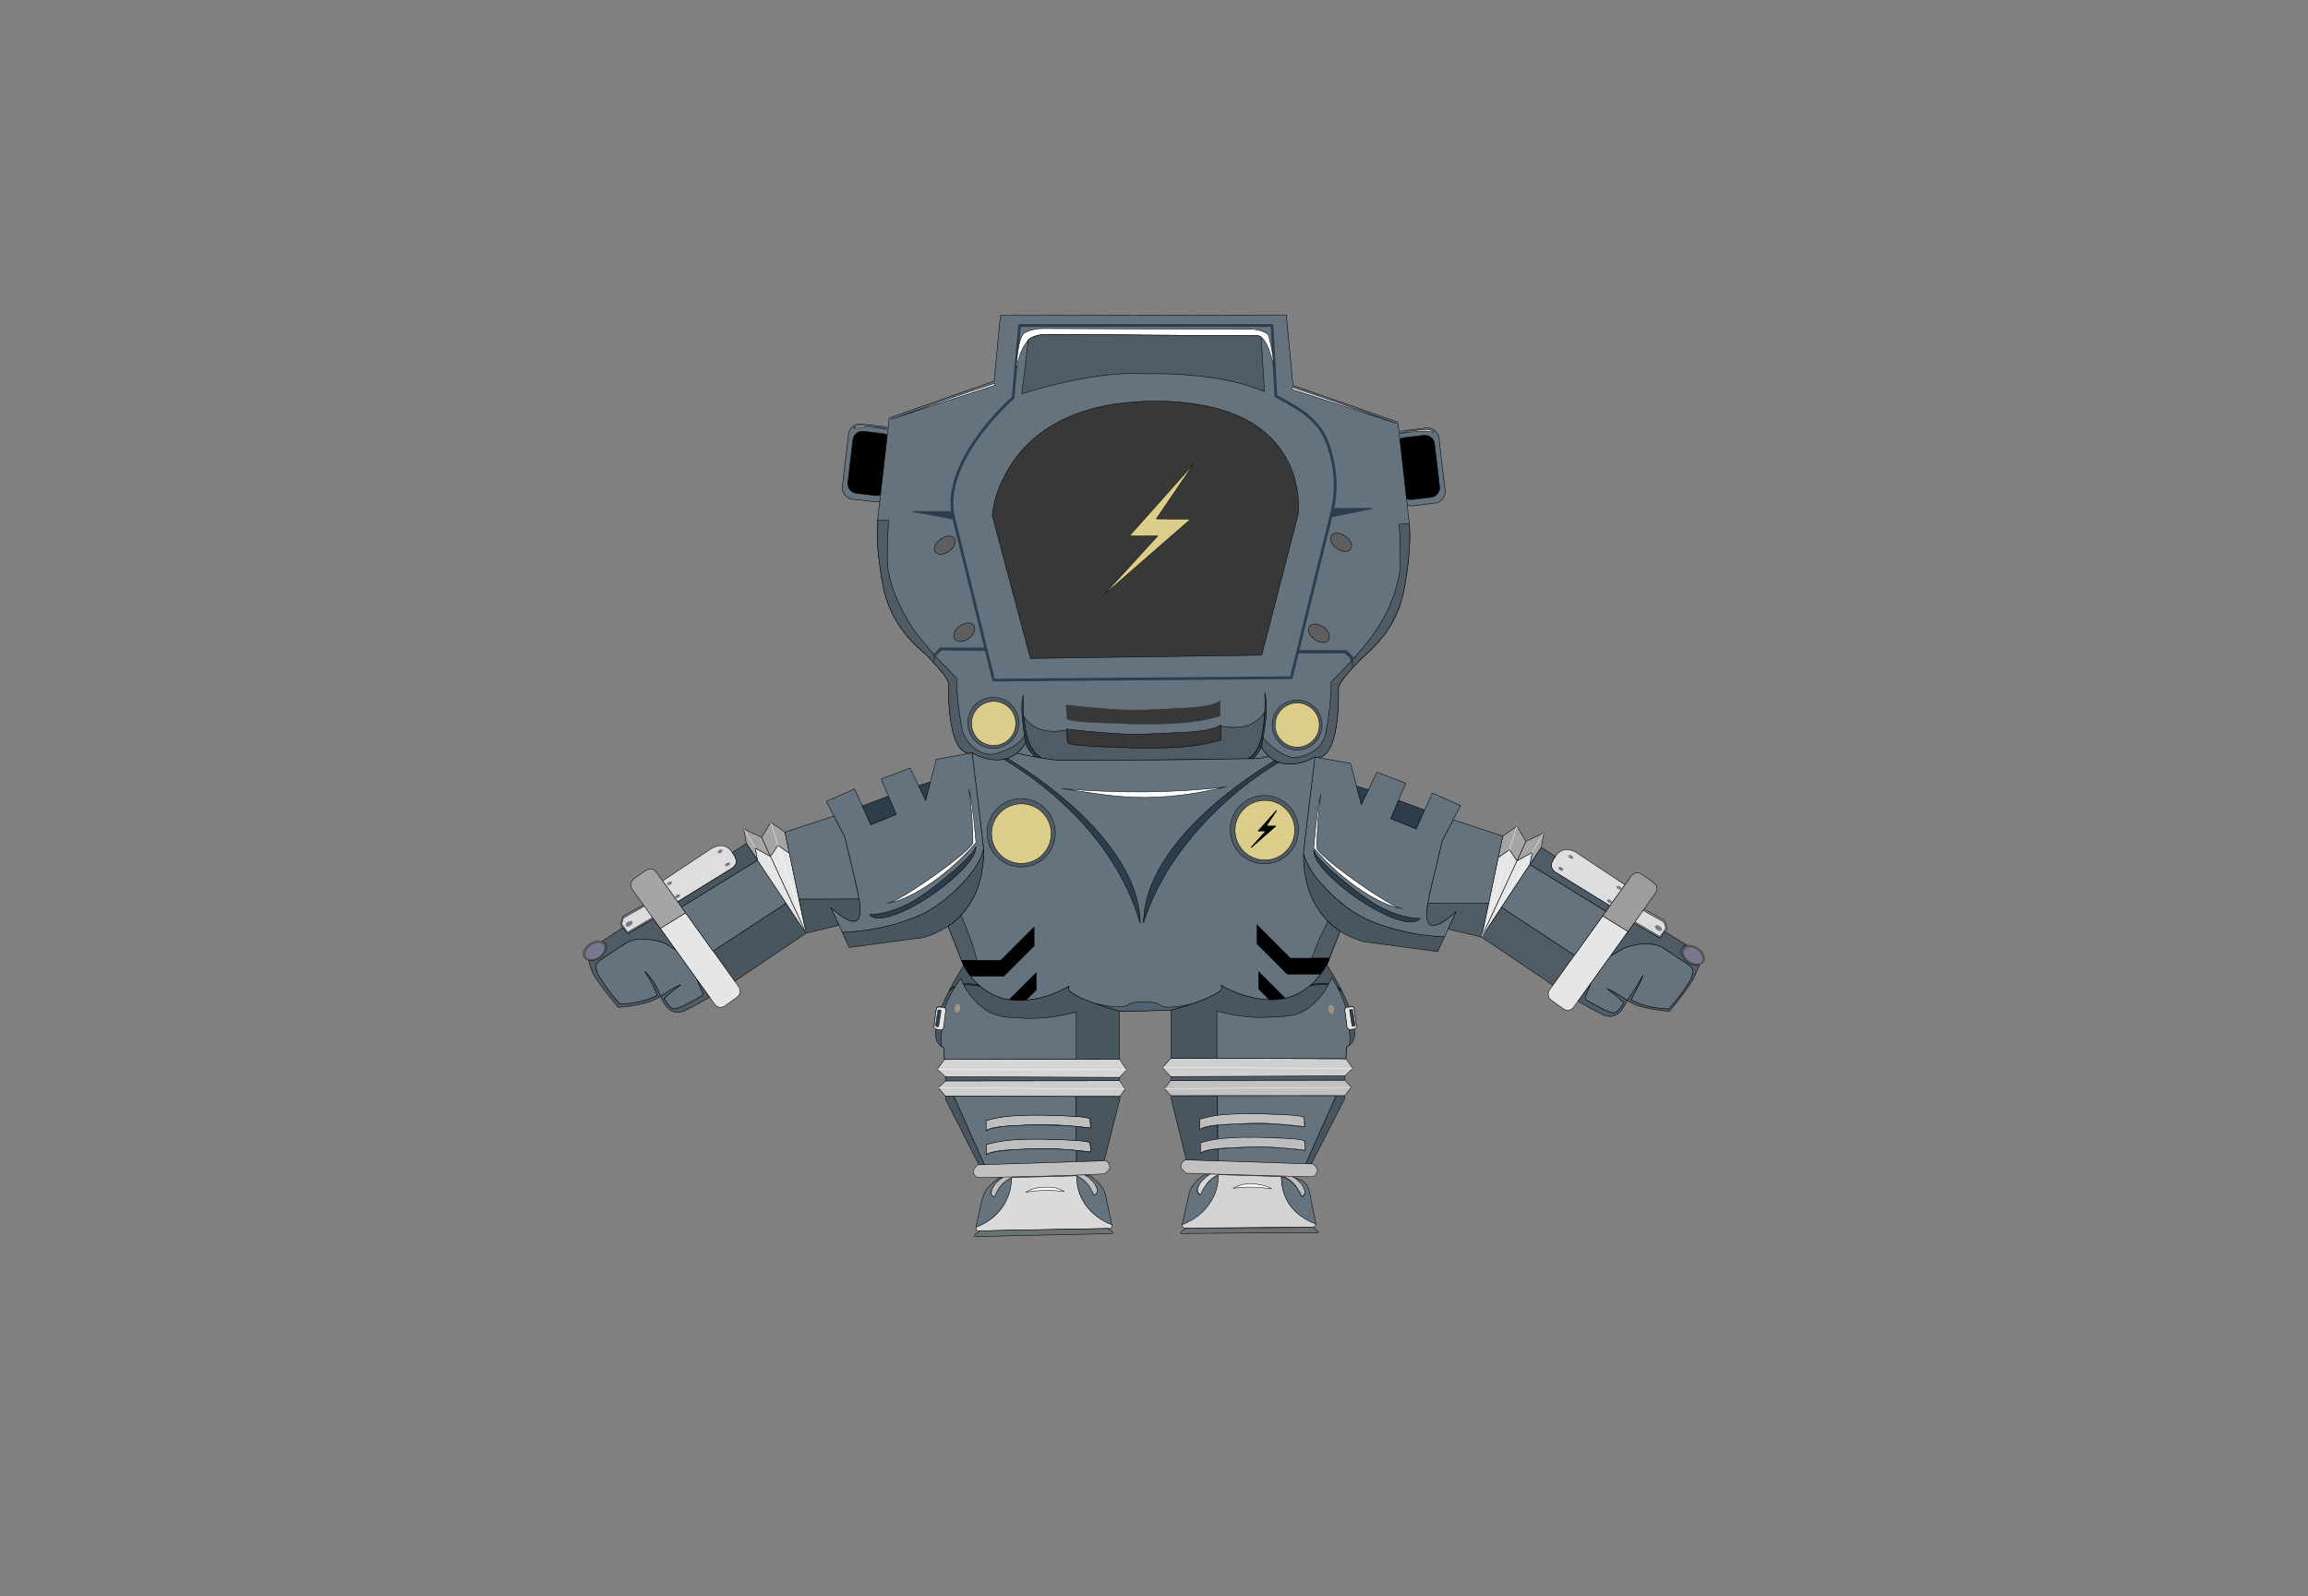 <?xml version="1.0" encoding="UTF-8" standalone="no"?>
<!DOCTYPE svg PUBLIC "-//W3C//DTD SVG 1.1//EN" "http://www.w3.org/Graphics/SVG/1.1/DTD/svg11.dtd">
<svg width="100%" height="100%" viewBox="0 0 4953 3426" version="1.1" xmlns="http://www.w3.org/2000/svg" xmlns:xlink="http://www.w3.org/1999/xlink" xml:space="preserve" xmlns:serif="http://www.serif.com/" style="fill-rule:evenodd;clip-rule:evenodd;stroke-linecap:round;stroke-linejoin:round;stroke-miterlimit:1.5;">
    <rect x="0" y="0" width="4953" height="3426" fill="#808080" stroke="none"/>
    <g transform="matrix(1,0,0,1,5963.14,-18.762)">
        <rect id="Mesa-de-trabajo1" serif:id="Mesa de trabajo1" x="-5963.14" y="18.762" width="4952.52" height="3425.66" style="fill:none;"/>
        <g id="Mesa-de-trabajo11" serif:id="Mesa de trabajo1">
            <g id="brazoDerecho" transform="matrix(1,0,0,1,517.031,46.5)">
                <g id="brazoDerecho1" serif:id="brazoDerecho">
                    <g transform="matrix(-1,0,0,1,-2088.3,28.282)">
                        <path d="M863.142,1895.44L819.2,1919.82L814.241,1937.73L829.256,1957.7L884.906,1925.6" style="fill:rgb(139,139,139);stroke:black;stroke-width:0.9px;"/>
                    </g>
                    <g transform="matrix(-1,0,0,1,-2088.3,28.282)">
                        <path d="M865.419,1898.34L821.047,1923.32L817.002,1936.1L829.544,1953.97L882.608,1922.71" style="fill:rgb(220,220,220);stroke:black;stroke-width:0.9px;"/>
                    </g>
                    <g transform="matrix(-1.033,-0.684,-0.805,1.217,-387.054,1693.27)">
                        <ellipse cx="1509.39" cy="1118.31" rx="22.332" ry="12.808" style="fill:rgb(85,85,87);"/>
                    </g>
                    <g transform="matrix(-0.826,-0.564,-0.642,0.942,-881.824,1820.84)">
                        <ellipse cx="1509.39" cy="1118.31" rx="22.332" ry="12.808" style="fill:rgb(119,120,140);"/>
                    </g>
                    <g transform="matrix(-1,0,0,1,-2088.2,27.515)">
                        <path d="M904.783,1843.89L937.106,1888.97L1054.27,1816.6C1064.4,1809.56 1064.79,1800.61 1058.68,1789.88C1055.68,1784.99 1052.15,1780.26 1048.84,1776.29C1038.47,1766.69 1026.68,1765.84 1011.37,1773.18C977.12,1796.09 940.651,1820.18 904.783,1843.89Z" style="fill:rgb(222,222,222);stroke:black;stroke-width:1.03px;"/>
                    </g>
                    <g transform="matrix(-0.312,-0.202,-0.21,0.325,-2215.35,1905.67)">
                        <ellipse cx="1509.39" cy="1118.31" rx="22.332" ry="12.808" style="fill:rgb(119,120,140);"/>
                    </g>
                    <g transform="matrix(1,0,0,1,-5963.14,18.762)">
                        <path d="M2766.08,1809.15L2770.88,1783.34L2738.22,1801.29L2757.6,1759.39L2796.17,1741.05L2790.64,1772.26L2766.08,1809.15Z" style="fill:rgb(165,165,165);stroke:black;stroke-width:1.03px;"/>
                    </g>
                    <g transform="matrix(1,0,0,1,-5963.14,18.762)">
                        <path d="M2738.49,1726.9L2707.73,1748.18L2698.17,1794.1L2722.22,1777.43L2738.29,1801.19L2757.57,1759.35L2738.49,1726.9Z" style="fill:rgb(165,165,165);stroke:black;stroke-width:1.03px;"/>
                    </g>
                    <g transform="matrix(1,0,0,1,-5963.14,18.762)">
                        <path d="M2766.06,1809.14L2770.88,1783.35L2738.16,1801.39L2662.78,1964.78C2697.22,1912.9 2731.62,1861.02 2766.06,1809.14Z" style="fill:rgb(230,230,230);stroke:black;stroke-width:1.03px;"/>
                    </g>
                    <g transform="matrix(1,0,0,1,-5963.14,18.762)">
                        <path d="M2722.22,1777.42L2698.07,1794.19L2662.42,1964.84L2738.25,1801.12L2722.22,1777.42Z" style="fill:rgb(230,230,230);stroke:black;stroke-width:1.03px;"/>
                    </g>
                    <g transform="matrix(1,0,0,1,-5963.14,18.762)">
                        <path d="M2484.06,1671.27L2467.41,1710.56L2522.13,1732.79L2540.38,1692.16C2521.61,1685.1 2502.83,1678.13 2484.06,1671.27Z" style="fill:rgb(44,62,76);stroke:black;stroke-width:1.03px;"/>
                    </g>
                    <g transform="matrix(1,0,0,1,-5963.14,18.762)">
                        <path d="M2393.91,1640.55L2404.31,1680.56L2419.62,1648.69L2393.91,1640.55Z" style="fill:rgb(44,62,76);stroke:black;stroke-width:1.03px;"/>
                    </g>
                    <g transform="matrix(-0.223,-0.127,-0.128,0.226,-2650.86,1776)">
                        <ellipse cx="1509.39" cy="1118.31" rx="22.332" ry="12.808" style="fill:rgb(119,120,140);"/>
                    </g>
                    <g transform="matrix(1,0,0,1,-5963.14,18.762)">
                        <path d="M2677.6,1892.44L2546.86,1892.09C2541.93,1923.19 2545.31,1937.28 2554.41,1938.77C2564.13,1943.83 2583.09,1932.27 2607.74,1910.48L2590.57,1947.49L2662.14,1964.88L2677.6,1892.44Z" style="fill:rgb(79,91,101);stroke:black;stroke-width:1.03px;"/>
                    </g>
                    <g transform="matrix(-1,0,0,1,-2088.4,27.869)">
                        <path d="M1169.56,1891.81L1012.89,1994.52L1059.07,2058.97L1211.96,1955.97L1169.56,1891.81Z" style="fill:rgb(79,91,101);stroke:black;stroke-width:1.03px;"/>
                    </g>
                    <g transform="matrix(-1,0,0,1,-2088.04,27.566)">
                        <path d="M937.211,1888.93L945.838,1900.87L1109.04,1800.52L1084.42,1763.49L1054.28,1783C1064.8,1796.58 1066.55,1808.4 1054.41,1816.59L937.211,1888.93Z" style="fill:rgb(79,91,101);stroke:black;stroke-width:1.03px;"/>
                    </g>
                    <g transform="matrix(-0.223,-0.127,-0.128,0.226,-2546.5,1845.6)">
                        <ellipse cx="1509.39" cy="1118.31" rx="22.332" ry="12.808" style="fill:rgb(119,120,140);"/>
                    </g>
                    <g transform="matrix(-0.223,-0.127,-0.128,0.226,-2526.06,1816.41)">
                        <ellipse cx="1509.39" cy="1118.31" rx="22.332" ry="12.808" style="fill:rgb(119,120,140);"/>
                    </g>
                    <g transform="matrix(-0.223,-0.127,-0.128,0.226,-2629.37,1750.49)">
                        <ellipse cx="1509.39" cy="1118.31" rx="22.332" ry="12.808" style="fill:rgb(119,120,140);"/>
                    </g>
                    <g transform="matrix(1,0,0,1,-5963.14,18.762)">
                        <path d="M2582.93,1964.05L2568.2,1995.9L2454.82,1980.66L2409.51,1974.74C2391.56,1969.6 2374.45,1961.98 2358.26,1951.72C2348.44,1945.59 2340.1,1938.55 2332.63,1930.96C2317.36,1915.3 2304.76,1896.56 2295.44,1874.04C2289.05,1858.79 2284.68,1842.24 2282.18,1824.47C2280.5,1811.35 2279.7,1798.23 2279.92,1785.11C2285.3,1801.73 2293.05,1816.77 2302.82,1830.47C2316.03,1848.76 2331.32,1864.72 2347.64,1879.53C2374.43,1904.28 2401.21,1921.22 2428,1931.57C2453.66,1942.08 2480.05,1949.91 2507.17,1955.11C2532.92,1960.18 2558.1,1962.83 2582.93,1964.05Z" style="fill:rgb(72,86,96);stroke:black;stroke-width:1.03px;"/>
                    </g>
                    <g transform="matrix(-1,0,0,1,-2086.54,25.402)">
                        <path d="M954.214,1912.6L899.733,1946.19L1014.99,2106.51C1020.48,2114.76 1027.63,2117.21 1036.57,2113.46L1063.89,2093.95C1071.69,2088.56 1073.35,2078.98 1067.72,2070.75L954.214,1912.6Z" style="fill:rgb(230,230,230);stroke:black;stroke-width:1.03px;"/>
                    </g>
                    <g transform="matrix(1,0,0,1,-5963.14,18.762)">
                        <path d="M2897.4,2063.36L2887.74,2086.73C2883.16,2094.74 2884.73,2099.36 2890.5,2101.66C2906.34,2110.77 2921.74,2118.93 2937.14,2125.39C2943.28,2128.19 2949.71,2128.27 2956.96,2120.7C2960.89,2116.27 2964.33,2111.07 2967.39,2105.29C2958.11,2096.59 2945.64,2086.3 2931.54,2075.62C2939.92,2079 2948.87,2083.43 2975.15,2100.47L3009.28,2046.91L2997.76,2072.07L2988.54,2089.12C2985.95,2094.12 2984.93,2097.66 2984.73,2100.45C3006.95,2111.13 3032.56,2118.13 3064.48,2118.96C3077.11,2105.45 3089.51,2089.55 3101.65,2070.99C3108.74,2061.43 3113.19,2052.56 3115.1,2044.35C3118.41,2030.37 3110.61,2027.28 3091.89,2014.53L3060.41,1993.85C3044.78,1981.72 3027.8,1978.29 3010.12,1979.4C2992.4,1981.05 2978.46,1984.15 2968.06,1988.59L2938.91,2005.62L2989.6,1934.83L3045.59,1967.15L3055.92,1953.41L3102.5,1981.7C3093.12,1984.1 3089.19,1990.08 3090.98,1999.81C3099.03,2019.14 3112.82,2025.84 3130.25,2024.71L3115.49,2057.64L3095.13,2086.75L3073.79,2113.98L3065.68,2123.96C3049.8,2123 3034.06,2120.84 3018.49,2117.26C3001.15,2114.02 2986.68,2108.32 2974.88,2100.31C2970.06,2111.18 2965.02,2119.57 2959.74,2125.05C2949.53,2135.81 2937.28,2137.51 2923.37,2131.78C2908.44,2124.46 2888.79,2113.39 2869.31,2102.46L2897.4,2063.36Z" style="fill:rgb(79,91,101);stroke:black;stroke-width:1.03px;"/>
                    </g>
                    <g transform="matrix(-1,0,0,1,-2088.3,27.857)">
                        <path d="M1013,1994.54L945.581,1900.58L1108.83,1800.17L1169.65,1891.79L1013,1994.54Z" style="fill:rgb(101,115,127);stroke:black;stroke-width:1.03px;"/>
                    </g>
                    <g transform="matrix(-1,0,0,1,-2089.14,27.101)">
                        <path d="M1196.39,1884.08L1166.27,1739.71L1272.46,1704.57C1281.08,1720.7 1289.16,1736.76 1296.03,1749.74C1306.91,1796.67 1320.57,1850.27 1327.17,1883.76C1287.12,1884.15 1243.32,1884.39 1196.39,1884.08Z" style="fill:rgb(101,115,127);stroke:black;stroke-width:1.03px;"/>
                    </g>
                    <g transform="matrix(1,0,0,1,-5963.14,18.762)">
                        <path d="M2617.37,1682.54L2556.77,1655.65L2522.13,1732.78L2467.42,1710.57L2499.63,1634.63L2437.79,1610.79L2404.31,1680.57L2381.37,1592.08L2304.8,1578.37L2280.02,1784.25C2287.45,1809.27 2302.13,1835.85 2339.81,1872.28C2370.26,1901.19 2403.06,1923.64 2439.49,1936.06C2484.55,1952.13 2532.04,1962.23 2582.88,1964.08L2607.76,1910.45C2587.92,1927.15 2572.85,1940.21 2558.01,1939.84C2545.73,1939.53 2542.49,1925.57 2545.92,1898.5C2549.42,1877.75 2554.48,1854.84 2560.83,1830.18L2577.95,1758.26L2617.37,1682.54Z" style="fill:rgb(101,115,127);stroke:black;stroke-width:1.03px;"/>
                    </g>
                    <g transform="matrix(1,0,-5.55112e-17,1,-5963.14,18.762)">
                        <path d="M2738.47,1726.83L2662.77,1964.16L2795.93,1741.17" style="fill:none;stroke:white;stroke-width:0.9px;"/>
                    </g>
                    <g transform="matrix(-1,0,0,1,-2083.59,27.358)">
                        <path d="M1348.89,1916.25C1360.49,1929.57 1385.97,1922.81 1407.29,1915.06C1441.2,1901.56 1471.12,1882.73 1499.51,1861.87C1521.61,1845.58 1538.48,1830 1552.8,1814.77C1568.87,1796.87 1577.85,1782.44 1577.12,1769.92C1575.47,1776.77 1566.97,1788.39 1540.95,1812.21C1496.45,1851.33 1463.37,1875.84 1438.87,1889.38C1409.46,1905.22 1379.61,1915.63 1348.89,1916.25Z" style="fill:rgb(44,62,76);stroke:black;stroke-width:1.03px;"/>
                    </g>
                    <g transform="matrix(-1,0.017,0.017,1,-2117.1,-1.732)">
                        <path d="M1385.66,1900.36C1403.01,1904.05 1570.31,1782.21 1567.15,1766.36C1567.14,1766.28 1567.2,1766.19 1567.17,1766.12C1567.32,1755.83 1563.91,1690.98 1556.43,1652.94C1561.79,1670.17 1566.83,1698.24 1573.82,1767.54C1510.62,1843.07 1429.42,1895.23 1385.66,1900.36Z" style="fill:white;stroke:black;stroke-width:1.03px;"/>
                    </g>
                </g>
                <g transform="matrix(1,0,0,1,-5963.11,18.736)">
                    <path d="M2976.72,1952.78L2922.35,1919.26L2977.96,1841.72C2987.55,1825.86 2996.76,1822.17 3010.09,1832.48L3032.29,1848.44C3038.77,1854.73 3041.97,1861.86 3034.85,1871.66L2976.72,1952.78Z" style="fill:rgb(157,157,157);stroke:black;stroke-width:1.03px;"/>
                </g>
                <g transform="matrix(-1,0,0,1,-2088.08,27.677)">
                    <path d="M890.338,2091.54C890.008,2082.24 874.746,2062.41 865.912,2037.92C876.716,2056.36 887.989,2074.41 899.984,2091.55C923.864,2075.53 937.301,2068.01 943.564,2066.74C931.279,2075.69 919.285,2085.55 907.752,2096.26C913.278,2107.45 921.098,2117.36 929.518,2118.53C940.028,2117.39 960.455,2106.21 985.611,2092.17C990.839,2090.02 991.47,2086.43 988.199,2079.61C984.571,2071.57 981.374,2063.08 977.75,2054.65L936.422,1996.93C928.389,1992.05 915.613,1985.15 907.388,1979.89C882.179,1970.15 851.972,1966.07 827.421,1976.58L772.643,2012.53C757.635,2022.46 755.436,2026.55 764.762,2048.79C777.914,2070.06 793.014,2091.12 810.578,2110.04C840.859,2109.26 867.226,2103.09 890.338,2091.54Z" style="fill:rgb(101,115,127);stroke:black;stroke-width:1.03px;"/>
                </g>
            </g>
            <g id="cabeza" transform="matrix(1,0,0,1,517.277,46.968)">
                <g id="cabeza1" serif:id="cabeza">
                    <g id="cabeza2" serif:id="cabeza">
                        <g transform="matrix(-0.993,0.116,0.108,0.917,-2176.8,-66.646)">
                            <path d="M1420.38,900C1420.38,885.315 1409.37,873.393 1395.81,873.393L1346.67,873.393C1333.11,873.393 1322.1,885.315 1322.1,900L1322.1,1022.68C1322.1,1037.37 1333.11,1049.29 1346.67,1049.29L1395.81,1049.29C1409.37,1049.29 1420.38,1037.37 1420.38,1022.68L1420.38,900Z" style="fill:rgb(101,115,127);stroke:black;stroke-width:1.07px;"/>
                        </g>
                        <g transform="matrix(-1.784,0.209,0.113,0.965,-1098.56,-238.32)">
                            <path d="M1395.36,912.63C1395.36,900.782 1390.16,891.164 1383.75,891.164L1360.54,891.164C1354.14,891.164 1348.94,900.782 1348.94,912.63L1348.94,1007.88C1348.94,1019.72 1354.14,1029.34 1360.54,1029.34L1383.75,1029.34C1390.16,1029.34 1395.36,1019.72 1395.36,1007.88L1395.36,912.63Z" style="stroke:black;stroke-width:0.72px;"/>
                        </g>
                        <g transform="matrix(0.993,0.116,-0.108,0.917,-5875.13,-75.287)">
                            <path d="M1420.38,900C1420.38,885.315 1409.37,873.393 1395.81,873.393L1346.67,873.393C1333.11,873.393 1322.1,885.315 1322.1,900L1322.1,1022.68C1322.1,1037.37 1333.11,1049.29 1346.67,1049.29L1395.81,1049.29C1409.37,1049.29 1420.38,1037.37 1420.38,1022.68L1420.38,900Z" style="fill:rgb(101,115,127);stroke:black;stroke-width:1.07px;"/>
                        </g>
                        <g transform="matrix(1.784,0.209,-0.113,0.965,-6953.37,-246.962)">
                            <path d="M1395.36,912.63C1395.36,900.782 1390.16,891.164 1383.75,891.164L1360.54,891.164C1354.14,891.164 1348.94,900.782 1348.94,912.63L1348.94,1007.88C1348.94,1019.72 1354.14,1029.34 1360.54,1029.34L1383.75,1029.34C1390.16,1029.34 1395.36,1019.72 1395.36,1007.88L1395.36,912.63Z" style="stroke:black;stroke-width:0.72px;"/>
                        </g>
                        <g transform="matrix(1,0,0,1,-5963.14,18.762)">
                            <path d="M2189.6,1556.05C2201.92,1576.79 2217.42,1588.48 2235.95,1591.73C2256.6,1596.26 2279.49,1591.64 2304.61,1577.84C2322.54,1582.7 2333.91,1567.48 2342.62,1544.12C2349.08,1525.28 2352.28,1502.9 2354.2,1478.42C2355.21,1462.42 2355.57,1446.42 2355.17,1430.42C2352.86,1423.64 2375.63,1394.37 2407.1,1364.09C2445.35,1331.27 2473.49,1293.78 2487.87,1249.94C2500.72,1202.91 2506.21,1157.04 2508.16,1111.74L2507.71,1081.72L2482.64,859.127L2257.49,780.28L2243.12,628.943L1629.61,630.184L1616.16,771.101L1391.12,849.772L1366.29,1068.37C1362.55,1106.46 1368.75,1153.44 1373.44,1184.3C1378.5,1222.85 1388.62,1257.99 1408.26,1288.67C1426.89,1318.25 1445.03,1337.14 1472.18,1359.96C1504.35,1393.71 1521.16,1415.47 1518.07,1421.71C1517.8,1450.57 1519.24,1479.18 1524.12,1507.3C1532.78,1552.8 1547.58,1573.61 1568.69,1569.03C1586.93,1578.89 1603.21,1583.38 1618.06,1584.02C1636.22,1585.48 1651.99,1580.41 1665.45,1569.48C1673.12,1563.36 1679.3,1555.23 1684.18,1546.81C1684.02,1553.08 1691.02,1564.11 1704.55,1578.01C1722.51,1581.27 1738.32,1583.44 1753.56,1585.04C1814.08,1584.81 1874.96,1584.82 1933.86,1584.27L2061.18,1583.03L2156.41,1581.67L2159.64,1581.58C2178.68,1582.52 2194.51,1580.3 2205.01,1575.9C2198.95,1569.97 2193.83,1563.33 2189.6,1556.05Z" style="fill:rgb(101,115,127);stroke:black;stroke-width:1.03px;"/>
                        </g>
                        <g transform="matrix(1,0,0,1,-5963.14,18.762)">
                            <path d="M1314.67,872.395C1314.67,872.395 1319.3,863.39 1341.57,867.041C1341.57,867.041 1377.85,869.989 1384.06,873.883C1348.03,868.369 1327.86,868.044 1314.67,872.395Z" style="fill:rgb(218,218,218);stroke:black;stroke-width:1.03px;"/>
                        </g>
                        <g transform="matrix(-1,0,0,1,-2088.72,27.23)">
                            <path d="M1314.67,872.395C1314.67,872.395 1319.3,863.39 1341.57,867.041C1341.57,867.041 1379.92,871.009 1386.12,874.903C1350.09,869.388 1327.86,868.044 1314.67,872.395Z" style="fill:rgb(218,218,218);stroke:black;stroke-width:1.03px;"/>
                        </g>
                        <g transform="matrix(1,0,0,1,-5963.14,18.762)">
                            <path d="M2212.51,651.522L1670.77,651.522L1656.84,806.552C1656.84,806.552 1498.32,944.163 1529.68,1066.1L1615.03,1412.74L2253.86,1407.59C2281.44,1294.51 2308.94,1181.7 2339.23,1059.57C2337.85,1058.38 2364.76,995.467 2331.3,903.399C2309.28,842.789 2247.84,820.151 2220.74,802.715L2212.51,651.522Z" style="fill:rgb(101,115,127);stroke:rgb(44,62,76);stroke-width:5.92px;"/>
                        </g>
                        <g transform="matrix(0.731,0,4.05838e-17,0.731,-4939.84,244.003)">
                            <circle cx="1700.51" cy="1756.27" r="73.278" style="fill:rgb(79,91,101);stroke:black;stroke-width:1.23px;"/>
                        </g>
                        <g transform="matrix(1,0,0,1,-5963.14,18.762)">
                            <circle cx="2266.59" cy="1509.17" r="47.467" style="fill:rgb(221,205,138);stroke:black;stroke-width:1px;"/>
                        </g>
                        <g transform="matrix(1,0,-0,1,-5978.89,7.623)">
                            <path d="M1786.01,1477.21C1786.01,1477.21 1825.89,1482.4 1867.33,1485.14C1888.31,1486.52 1910.89,1488.58 1927.68,1488.02C1943.87,1487.48 1955.99,1488.3 1958.39,1487.88C1958.39,1487.88 1994.73,1485.96 2033.7,1484.36C2069.73,1482.89 2107.47,1477.4 2117.11,1468.29L2117.11,1500.62C2117.11,1500.62 2082.78,1512.15 2037.12,1515.5C2010.76,1517.44 1976.24,1518.91 1961.66,1517.88C1959.79,1517.75 1960.51,1518.26 1959.71,1517.73C1963.34,1518.2 1954.25,1517.83 1944.18,1518.16C1930.06,1518.61 1907.28,1516.81 1883.17,1516.23C1836.6,1515.1 1785.82,1511.75 1788.24,1505.08L1786.01,1477.21Z" style="fill:rgb(56,56,56);stroke:rgb(56,56,56);stroke-width:1px;"/>
                        </g>
                        <g transform="matrix(1,0.001,-0.001,1,-5976.37,57.39)">
                            <path d="M1786.01,1477.21C1786.01,1477.21 1825.89,1482.4 1867.33,1485.14C1888.31,1486.52 1910.89,1488.58 1927.68,1488.02C1943.87,1487.48 1955.99,1488.3 1958.39,1487.88C1958.39,1487.88 1994.73,1485.96 2033.7,1484.36C2069.73,1482.89 2107.47,1477.4 2117.11,1468.29L2117.11,1500.62C2117.11,1500.62 2082.78,1512.15 2037.12,1515.5C2010.76,1517.44 1976.24,1518.91 1961.66,1517.88C1959.79,1517.75 1960.51,1518.26 1959.71,1517.73C1963.34,1518.2 1954.25,1517.83 1944.18,1518.16C1930.06,1518.61 1907.28,1516.81 1883.17,1516.23C1836.6,1515.1 1785.82,1511.75 1788.24,1505.08L1786.01,1477.21Z" style="fill:rgb(56,56,56);stroke:black;stroke-width:1px;"/>
                        </g>
                        <g transform="matrix(1,0,0,1,-5963.14,18.762)">
                            <path d="M1618.11,775.407C1544.38,799.349 1469.84,826.134 1395.29,852.949C1468.47,828.181 1541.51,804.922 1617.98,780.277L1618.11,775.407Z" style="fill:rgb(218,218,218);stroke:black;stroke-width:1.03px;"/>
                        </g>
                        <g transform="matrix(-1,-1.26635e-16,0,1,-2089.03,27.663)">
                            <path d="M1618.11,775.407C1544.38,799.349 1469.84,826.134 1395.29,852.949C1468.47,828.181 1541.51,804.922 1617.98,780.277L1618.11,775.407Z" style="fill:rgb(218,218,218);stroke:black;stroke-width:1.03px;"/>
                        </g>
                        <g transform="matrix(0.747,-7.15573e-18,-4.92445e-16,0.747,-5619.05,211.364)">
                            <circle cx="1700.51" cy="1756.27" r="73.278" style="fill:rgb(79,91,101);stroke:black;stroke-width:1.2px;"/>
                        </g>
                        <g transform="matrix(1,0,5.55112e-17,1,-6614.62,15.278)">
                            <circle cx="2266.59" cy="1509.17" r="47.467" style="fill:rgb(221,205,138);stroke:black;stroke-width:1px;"/>
                        </g>
                        <g transform="matrix(1,0,0,1,-5963.14,18.762)">
                            <path d="M1664.33,742.344C1664.34,743.102 1665.51,672.467 1683.58,666.525C1683.58,666.525 1696.89,658.206 1721.61,658.206L2171.81,659.792C2171.72,659.969 2195.8,661.182 2204.72,672.299C2204.11,670.141 2215.38,708.688 2215.48,734.013C2213.86,732.163 2201.73,669.813 2179.09,673.809L1720.93,670.691C1721.24,671.049 1703.94,672.3 1692.41,680.046C1693.22,679.542 1684.73,686.198 1677.03,701.409C1669.04,717.204 1664.3,741.058 1664.33,742.344Z" style="fill:white;stroke:black;stroke-width:1.03px;"/>
                        </g>
                        <g transform="matrix(1,0,0,1,-5959.6,18.27)">
                            <path d="M2338.62,1061.89L2422.37,1044.89L2342.72,1045.09L2338.62,1061.89Z" style="fill:rgb(44,62,76);stroke:rgb(44,62,76);stroke-width:2.55px;"/>
                        </g>
                        <g transform="matrix(-1,0,0,1,-2097.13,25.18)">
                            <path d="M2339.66,1060.21C2367.94,1054.45 2397.88,1048.63 2422.37,1044.89L2342.72,1045.09C2341.95,1050.13 2340.97,1055.17 2339.66,1060.21Z" style="fill:rgb(44,62,76);stroke:rgb(44,62,76);stroke-width:2.69px;"/>
                        </g>
                        <g transform="matrix(1,0,0,1,-5963.14,18.762)">
                            <path d="M1389.74,1070.24L1366.22,1069.51C1364.16,1095.14 1365.52,1123.37 1368.7,1150.57C1373.57,1187.08 1377.28,1218.64 1387.59,1246.37C1404.98,1293.17 1434.09,1328.04 1468.88,1356.97C1503.7,1392.67 1519.74,1413.63 1518.22,1420.93C1517.85,1448.31 1519.07,1475.42 1523.22,1502.05C1530.34,1552.1 1550.12,1574.97 1568.78,1568.93C1595.19,1583.44 1619.21,1587.12 1641.38,1581.99C1660.07,1576.91 1673.84,1564.4 1684.1,1546.8C1683.12,1541.91 1682.15,1536.75 1681.37,1531.77C1672.08,1547.84 1652.6,1561.96 1615,1571.68C1585.26,1574.73 1558.67,1551.9 1548.25,1522.6C1541.63,1489.01 1535.58,1445.36 1535.89,1409.03C1513.24,1386.3 1494.36,1366.26 1478.89,1348.67C1461.75,1329.15 1448.82,1312.65 1439.65,1298.84C1414.96,1259.88 1394.7,1217.98 1387.36,1167.46C1386.26,1140.25 1387.33,1108.25 1389.74,1070.24Z" style="fill:rgb(79,91,101);stroke:black;stroke-width:1.03px;"/>
                        </g>
                        <g transform="matrix(-1,0,0,1,-2089.79,26.564)">
                            <path d="M1387.89,1070.37C1379.58,1070.22 1372.7,1070.01 1366.22,1069.51C1364.16,1095.14 1365.37,1123.37 1368.56,1150.57C1373.21,1187.6 1377.12,1219.11 1387.12,1246.55C1393.97,1265.37 1402.4,1281.8 1412.08,1296.5C1427.86,1320.45 1446.94,1339.78 1467.86,1357.25C1503.68,1394.54 1516.69,1411.22 1518.22,1420.93C1517.85,1448.31 1518.62,1475.42 1522.77,1502.05C1529.21,1552.44 1548.94,1576.39 1568.41,1569.94C1594.76,1584.4 1618.12,1588.16 1640.36,1583.47C1659.06,1578.39 1673.56,1565.73 1683.83,1548.13C1682.33,1543.24 1680.44,1534.01 1679.95,1529.02C1662.76,1548.23 1638.61,1567.96 1615,1571.26C1579.58,1568.41 1555.82,1551.54 1546.24,1522.96C1540.06,1489.14 1533.66,1445.44 1533.97,1409.1C1511.32,1386.38 1493.37,1367.1 1477.88,1349.53C1460.26,1329.54 1446.4,1311.67 1437.3,1297.93C1412.46,1260.41 1393.34,1218.43 1386.3,1167.5C1384.73,1146.31 1385.9,1098.5 1387.89,1070.37Z" style="fill:rgb(79,91,101);stroke:black;stroke-width:1.03px;"/>
                        </g>
                        <g transform="matrix(1,0,0,1,-5963.14,18.762)">
                            <path d="M1679.47,1490.37C1681.35,1512.31 1684.62,1529.53 1690.28,1544.31C1698.75,1566.04 1708.83,1574.65 1718.65,1580.36C1731.23,1582.42 1743.09,1583.94 1754.38,1585.04C1890.56,1584.2 2026.74,1584 2161.37,1581.67C2175.73,1573.3 2183.92,1558.17 2189.45,1537.55C2193.95,1520.81 2195.86,1501.22 2196.91,1481.56C2175.98,1510.66 2147.23,1519.2 2102.61,1511.49L2102.91,1541.09C2079.55,1547.52 2055.14,1553.43 2023.67,1555.89C1975.65,1559.29 1928.45,1559.66 1873.39,1556.54C1858.39,1556.06 1847.16,1556.13 1826.18,1554.68C1807.86,1553.63 1778.01,1551.7 1773.76,1546.3L1771.81,1519.85C1754.86,1522.94 1737.72,1523.96 1721.5,1520.02C1706.37,1516.21 1691.33,1508.18 1679.47,1490.37Z" style="fill:rgb(79,91,101);stroke:black;stroke-width:1.03px;"/>
                        </g>
                        <g transform="matrix(1,0,0,1,-5963.14,18.762)">
                            <path d="M1718.45,1580.38L1704.54,1578.03C1695.06,1568.24 1689.11,1560.24 1685.76,1553.56C1683.39,1545.69 1680.84,1530.91 1677.89,1507.16C1676.51,1496.02 1675.91,1485.03 1675.52,1474.09C1675.38,1460.75 1676.72,1451.94 1678.47,1444.39C1678.25,1455.56 1678.23,1466.83 1678.76,1478.38C1679.4,1493.02 1681.05,1506.88 1683.46,1520.15C1686.34,1534.61 1690.2,1545.52 1694.65,1554.29C1700.16,1565.67 1708.23,1574.22 1718.45,1580.38Z" style="fill:rgb(44,62,76);stroke:black;stroke-width:1.03px;"/>
                        </g>
                        <g transform="matrix(-1,0,0,1,-2087.54,14.506)">
                            <path d="M1714.27,1585.97L1704.35,1586.05C1690.12,1572.7 1684.88,1558.5 1684.42,1553.99C1683.02,1546.09 1680.25,1531.62 1677.3,1507.4C1675.63,1495.96 1675.22,1484.82 1675.17,1474.2C1675,1460.71 1676.67,1451.62 1678.47,1444.39C1678.29,1455.51 1678.05,1466.71 1678.46,1478.38C1679.16,1492.39 1679.76,1506.07 1681.87,1520.5C1684,1535.04 1687.28,1547.91 1690.74,1555.89C1695.03,1566.95 1702.37,1579.37 1714.27,1585.97Z" style="fill:rgb(44,62,76);stroke:black;stroke-width:1.03px;"/>
                        </g>
                        <g transform="matrix(-1,0,0,1.049,-2096.12,-52.65)">
                            <path d="M2270.68,1348.96L2366.26,1348.79L2380.35,1362.25L2380.41,1378.74L2376.1,1364.31L2364.15,1353.67L2269.76,1354.6L2270.68,1348.96Z" style="fill:rgb(44,62,76);stroke:rgb(44,62,76);stroke-width:1.01px;"/>
                        </g>
                        <g transform="matrix(1,0,0,1,-5963.14,18.762)">
                            <path d="M2190.39,1359.18L1693.97,1366.19L1612.12,1059.49C1617.78,1007.34 1641.77,957.272 1680.4,914.41C1729.01,862.805 1794.86,832.679 1874.85,820.193C1946.49,810.223 2005.21,813.157 2058.36,821.677C2140.15,836.764 2186.33,866.195 2217.33,900.577C2237.78,924.115 2255.16,952.509 2263.94,991.4C2268.94,1013.87 2270.45,1035.32 2268.85,1055.87L2190.39,1359.18Z" style="fill:rgb(56,56,56);stroke:black;stroke-width:1.03px;"/>
                        </g>
                        <g transform="matrix(1.332,-0.061,0.061,1.332,-6571.39,-218.243)">
                            <path d="M1946.66,979.188L1837.83,1090.51L1883.44,1092.49L1792.72,1183.22L1937.59,1067.91L1882.52,1064.92L1946.66,979.188Z" style="fill:rgb(221,205,138);stroke:black;stroke-width:0.75px;"/>
                        </g>
                        <g transform="matrix(0.92,-0.657,0.719,1.007,-6645.5,1007.52)">
                            <ellipse cx="1509.39" cy="1118.31" rx="22.332" ry="12.808" style="fill:rgb(94,94,94);stroke:black;stroke-width:0.87px;"/>
                        </g>
                        <g transform="matrix(0.924,-0.665,0.751,1.044,-6645.61,1164.98)">
                            <ellipse cx="1509.39" cy="1118.31" rx="22.332" ry="12.808" style="fill:rgb(94,94,94);stroke:black;stroke-width:0.85px;"/>
                        </g>
                        <g transform="matrix(-0.927,-0.662,-0.725,1.016,-1392.53,998.729)">
                            <ellipse cx="1509.39" cy="1118.31" rx="22.332" ry="12.808" style="fill:rgb(94,94,94);stroke:black;stroke-width:0.87px;"/>
                        </g>
                        <g transform="matrix(1,0,0,1,-5963.52,18.745)">
                            <path d="M1675.97,798.251L1689.73,683.209C1694.75,676.91 1706.18,672.94 1721.58,670.703L2178.79,673.802C2181.94,673.371 2185.38,673.53 2189.3,676.376L2196.71,793.504C2154.87,775.702 2102.09,764.129 2038.94,758.448C2010.11,755.713 1976.92,754.496 1937.98,755.288C1908.15,753.657 1874.54,755.188 1836.01,760.845C1784.96,768.139 1731.42,781.039 1675.97,798.251Z" style="fill:rgb(79,91,101);stroke:black;stroke-width:1.03px;"/>
                        </g>
                    </g>
                    <g transform="matrix(1,0,0,1,-5963.14,18.762)">
                        <path d="M2270.68,1348.96L2372.46,1349.07L2386.06,1363.18L2386.02,1384.74L2379.84,1364.59L2368.62,1354.76L2269.76,1354.6L2270.68,1348.96Z" style="fill:rgb(44,62,76);stroke:rgb(44,62,76);stroke-width:1.03px;"/>
                    </g>
                    <g transform="matrix(-0.914,-0.658,-0.744,1.033,-1438.3,1168.84)">
                        <ellipse cx="1509.39" cy="1118.31" rx="22.332" ry="12.808" style="fill:rgb(94,94,94);stroke:black;stroke-width:0.86px;"/>
                    </g>
                </g>
                <g transform="matrix(1,0,0,1,-5963.14,18.762)">
                    <path d="M1704.27,1577.95C1692.38,1565.55 1684.72,1554.61 1684.09,1546.99C1678.74,1556.09 1672.59,1563.73 1665.23,1569.71C1678.62,1573.21 1691.6,1575.9 1704.27,1577.95Z" style="fill:rgb(101,115,127);stroke:black;stroke-width:1.03px;"/>
                </g>
            </g>
            <g id="torso" transform="matrix(1,0,0,1,517.278,46.816)">
                <g transform="matrix(1,0,0,1,-5963.14,18.762)">
                    <path d="M2103.19,2068.09C2110.64,2075.96 2096.66,2084.88 2076.4,2094.11C2051.54,2104.8 2024.87,2114.16 1995.54,2121.57L1885.29,2123.53C1858.96,2116.4 1834.99,2108.46 1813.54,2099.64C1800.18,2094.81 1789.92,2089.74 1781.5,2082.98C1775.57,2078.45 1773.93,2073.53 1777.64,2069.76C1746.87,2086.5 1718.38,2096.66 1691.73,2099C1653.62,2104.3 1617.34,2097.43 1584.4,2068.17C1581.26,2065.85 1578.1,2063.18 1575.19,2060.06C1567.02,2051.3 1559.06,2040.43 1550.81,2026.04L1517.34,1941.07C1536.55,1928.37 1550.58,1913.87 1563.72,1893.19C1583.84,1862.71 1593.37,1823.64 1593.97,1777.09L1568.84,1569.06C1590.7,1580.52 1605.07,1583.88 1624.15,1584.22C1640.79,1584.16 1653.88,1578.69 1665.25,1569.7C1677.57,1573.15 1695.15,1576.53 1709.84,1578.89C1724.77,1581.59 1739.5,1583.44 1754.12,1585.08C1889.18,1584.7 2023.36,1584.59 2158.97,1581.54C2165.78,1581.91 2172.33,1581.98 2178.27,1581.39C2190.17,1580.32 2199.04,1578.74 2205.06,1575.89C2218.36,1588.03 2234.04,1593.88 2252.03,1593.24C2270.05,1593.15 2287.49,1587.3 2304.56,1578.05L2280.2,1780.12C2277.89,1842.62 2297.1,1894.92 2333.03,1931.27C2340.91,1939.27 2349.34,1946.09 2358.35,1951.64L2330.54,2023.81C2308.62,2061.63 2280.45,2085.21 2245.9,2094.23C2222.7,2100.58 2196.25,2101.1 2164.96,2092.97C2143.47,2087.74 2122.8,2079.71 2103.19,2068.09Z" style="fill:rgb(101,115,127);stroke:black;stroke-width:1.03px;"/>
                </g>
                <g transform="matrix(1,0,0,1,-5467.59,-3.59)">
                    <circle cx="1700.51" cy="1756.27" r="73.278" style="fill:rgb(79,91,101);stroke:black;stroke-width:0.9px;"/>
                </g>
                <g transform="matrix(1.349,0,0,1.349,-6823.65,-282.089)">
                    <circle cx="2266.59" cy="1509.17" r="47.467" style="fill:rgb(221,205,138);stroke:black;stroke-width:0.74px;"/>
                </g>
                <g transform="matrix(1,0,0,1,-5989.41,3.163)">
                    <circle cx="1700.51" cy="1756.27" r="73.278" style="fill:rgb(79,91,101);stroke:black;stroke-width:0.9px;"/>
                </g>
                <g transform="matrix(1.349,0,0,1.349,-7346.19,-274.708)">
                    <circle cx="2266.59" cy="1509.17" r="47.467" style="fill:rgb(221,205,138);stroke:black;stroke-width:0.74px;"/>
                </g>
                <g transform="matrix(0.37,-0.017,0.017,0.37,-4478.31,1382.98)">
                    <path d="M1946.66,979.188L1837.83,1090.51L1883.44,1092.49L1792.72,1183.22L1937.59,1067.91L1882.52,1064.92L1946.66,979.188Z" style="stroke:black;stroke-width:5.76px;"/>
                </g>
                <g transform="matrix(1,0,0,1,-5963.14,18.762)">
                    <path d="M1761.94,1645.87C1883.83,1656.14 2001.32,1655.33 2114.39,1642.1C2063.5,1652.96 2013.19,1664.09 1940.86,1664.69C1871.8,1665.01 1819.66,1653.49 1761.94,1645.87Z" style="fill:white;stroke:black;stroke-width:1.03px;"/>
                </g>
                <g transform="matrix(1,0,0,1,-5963.14,18.762)">
                    <path d="M1936.74,1934.54C1937.12,1813.09 2055.29,1685.63 2218.2,1585.54C2221.39,1587.2 2224.12,1588.34 2226.63,1589.23C2083.38,1676.74 1974.81,1807.89 1936.74,1934.54Z" style="fill:rgb(44,62,76);stroke:black;stroke-width:1.03px;"/>
                </g>
                <g transform="matrix(-1,0,0,1,-2096.93,18.611)">
                    <path d="M1936.74,1934.54C1937.12,1813.09 2058.14,1681.19 2221.05,1581.1C2223.51,1581.94 2224.07,1582.02 2228.31,1583.1C2080.99,1673.52 1977.8,1794.82 1936.74,1934.54Z" style="fill:rgb(44,62,76);stroke:black;stroke-width:1.03px;"/>
                </g>
                <g transform="matrix(1,0,0,1,-5963.14,18.762)">
                    <path d="M1579.22,2014.19L1546.06,2014.26C1536.5,1989.99 1526.94,1965.57 1517.38,1941.14C1527.55,1934.28 1536.79,1926.3 1545.3,1917.45C1558.04,1949.01 1571.41,1980.57 1579.22,2014.19Z" style="fill:rgb(79,91,101);stroke:black;stroke-width:1.03px;"/>
                </g>
                <g transform="matrix(-1,0,0,1,-2084.28,13.521)">
                    <path d="M1581.45,2014.87L1543.01,2015C1533.44,1990.72 1530.07,1981.36 1520.51,1956.92C1530.67,1950.07 1537.83,1944.92 1546.34,1936.08C1561.44,1967.25 1557.61,1954.51 1581.45,2014.87Z" style="fill:rgb(79,91,101);stroke:black;stroke-width:1.03px;"/>
                </g>
                <g transform="matrix(1,0,0,1,-5963.14,18.762)">
                    <path d="M2039.4,2108.55C2024.45,2113.33 2009.8,2117.86 1995.51,2121.65C1977.18,2122.07 1958.66,2122.44 1939.94,2122.75C1921.89,2123.05 1903.65,2123.29 1885.22,2123.48C1868.89,2119.11 1853.81,2114.52 1836.38,2108.01C1868.03,2114.05 1887.15,2116.94 1902.57,2111.08C1910,2100.24 1964.29,2100.7 1971.91,2110.23C1986.91,2119.56 2013.84,2112.98 2039.4,2108.55Z" style="fill:rgb(80,98,111);stroke:black;stroke-width:1.03px;"/>
                </g>
                <g transform="matrix(1,0,0,1,-5963.14,18.762)">
                    <path d="M2317.34,2043.95L2245.29,2043.86L2180.4,1978.93L2180.37,1938.38L2251.72,2009.74L2336.01,2009.72C2331.77,2021.86 2328.26,2029.55 2317.34,2043.95Z" style="stroke:black;stroke-width:1.03px;"/>
                </g>
                <g transform="matrix(1,0,0,1,-5963.14,18.762)">
                    <path d="M2240.64,2095.59L2183.65,2038.57L2183.64,2075.55L2207.22,2099.05C2219.8,2099.16 2230.93,2097.94 2240.64,2095.59Z" style="stroke:black;stroke-width:1.03px;"/>
                </g>
                <g transform="matrix(1,0,0,1,-5963.14,18.762)">
                    <path d="M1684.37,2100.04L1706.55,2077.88L1706.56,2040.9L1648.41,2099.02C1661.36,2100.83 1673.29,2101.09 1684.37,2100.04Z" style="stroke:black;stroke-width:1.03px;"/>
                </g>
                <g transform="matrix(1,0,0,1,-5963.14,18.762)">
                    <path d="M1565.44,2048.39L1637.03,2048.34L1701.94,1983.46L1701.94,1942.88L1630.58,2014.22L1546.12,2014.24C1550.04,2025.92 1556.91,2037.95 1565.44,2048.39Z" style="stroke:black;stroke-width:1.03px;"/>
                </g>
            </g>
            <g id="brazoIzquierdo" transform="matrix(1,0,0,1,517.238,46.759)">
                <g id="brazoIzquierdo1" serif:id="brazoIzquierdo">
                    <g transform="matrix(1,5.55112e-17,1.11022e-16,1,-5963.14,18.762)">
                        <path d="M904.783,1843.89L936.98,1888.65L1054.44,1816.24C1064.58,1809.2 1064.57,1799.85 1058.46,1789.12C1055.45,1784.23 1052.19,1780.11 1048.88,1776.15C1038.51,1766.55 1025.98,1765.76 1011.43,1773.24L904.783,1843.89Z" style="fill:rgb(222,222,222);stroke:black;stroke-width:1.03px;"/>
                    </g>
                    <g transform="matrix(1,0,-2.22045e-16,1,-5963.14,18.762)">
                        <path d="M863.142,1895.44L819.2,1919.82L814.241,1937.73L829.256,1957.7L884.906,1925.6" style="fill:rgb(119,120,140);stroke:black;stroke-width:0.9px;"/>
                    </g>
                    <g transform="matrix(1,0,-2.22045e-16,1,-5963.14,18.762)">
                        <path d="M865.419,1898.34L821.047,1923.32L817.002,1936.1L829.544,1953.97L882.608,1922.71" style="fill:rgb(220,220,220);stroke:black;stroke-width:0.9px;"/>
                    </g>
                    <g transform="matrix(0.312,-0.202,0.21,0.325,-5836.09,1896.15)">
                        <ellipse cx="1509.39" cy="1118.31" rx="22.332" ry="12.808" style="fill:rgb(119,120,140);"/>
                    </g>
                    <g transform="matrix(0.223,-0.127,0.128,0.226,-5505.95,1834.62)">
                        <ellipse cx="1509.39" cy="1118.31" rx="22.332" ry="12.808" style="fill:rgb(119,120,140);"/>
                    </g>
                    <g transform="matrix(0.223,-0.127,0.128,0.226,-5523.32,1806.76)">
                        <ellipse cx="1509.39" cy="1118.31" rx="22.332" ry="12.808" style="fill:rgb(119,120,140);"/>
                    </g>
                    <g transform="matrix(0.223,-0.127,0.128,0.226,-5398.86,1766.24)">
                        <ellipse cx="1509.39" cy="1118.31" rx="22.332" ry="12.808" style="fill:rgb(119,120,140);"/>
                    </g>
                    <g transform="matrix(0.223,-0.127,0.128,0.226,-5414.78,1738.38)">
                        <ellipse cx="1509.39" cy="1118.31" rx="22.332" ry="12.808" style="fill:rgb(119,120,140);"/>
                    </g>
                    <g transform="matrix(1.033,-0.684,0.805,1.217,-7664.22,1683.69)">
                        <ellipse cx="1509.39" cy="1118.31" rx="22.332" ry="12.808" style="fill:rgb(85,85,87);"/>
                    </g>
                    <g transform="matrix(0.826,-0.564,0.642,0.942,-7168.36,1811)">
                        <ellipse cx="1509.39" cy="1118.31" rx="22.332" ry="12.808" style="fill:rgb(119,120,140);"/>
                    </g>
                    <g transform="matrix(-1,0,0,1,-2088.08,9.933)">
                        <path d="M2766.36,1808.86L2771.28,1782.61L2738.45,1800.72L2757.6,1759.39L2796.17,1741.05L2790.64,1772.26L2766.36,1808.86Z" style="fill:rgb(165,165,165);stroke:black;stroke-width:1.03px;"/>
                    </g>
                    <g transform="matrix(-1,0,0,1,-2088.48,9.198)">
                        <path d="M2737.97,1727.71L2707.32,1748.96L2697.8,1794.45L2722.22,1777.43L2738.24,1801.12L2757.25,1760.04L2737.97,1727.71Z" style="fill:rgb(165,165,165);stroke:black;stroke-width:1.03px;"/>
                    </g>
                    <g transform="matrix(-1,0,0,1,-2088.5,9.193)">
                        <path d="M2722.22,1777.42L2697.75,1794.45L2662.09,1965.42L2738.25,1801.05L2722.22,1777.42Z" style="fill:rgb(230,230,230);stroke:black;stroke-width:1.03px;"/>
                    </g>
                    <g transform="matrix(-1,0,0,1,-2089.64,9.556)">
                        <path d="M2393.91,1640.55L2404.31,1680.56L2419.62,1648.69L2393.91,1640.55Z" style="fill:rgb(44,62,76);stroke:black;stroke-width:1.03px;"/>
                    </g>
                    <g transform="matrix(-1,0,0,1,-2089.64,9.528)">
                        <path d="M2484.06,1671.27L2467.41,1710.56L2522.13,1732.79L2540.38,1692.16C2521.61,1685.1 2502.83,1678.13 2484.06,1671.27Z" style="fill:rgb(44,62,76);stroke:black;stroke-width:1.03px;"/>
                    </g>
                    <g transform="matrix(-1,0,0,1,-2088.27,9.021)">
                        <path d="M2677.6,1892.44L2548.25,1892.25C2543.96,1921.7 2545.87,1935.85 2554.41,1938.77C2563.6,1944.99 2584.18,1933.45 2609.15,1910.94L2591.54,1948.77L2661.85,1965.78L2677.6,1892.44Z" style="fill:rgb(72,86,96);stroke:black;stroke-width:1.03px;"/>
                    </g>
                    <g transform="matrix(1,0,0,1,-5963.14,18.762)">
                        <path d="M1169.64,1891.74L1012.89,1994.52L1059.44,2059.26L1212.44,1956.26L1169.64,1891.74Z" style="fill:rgb(72,86,96);stroke:black;stroke-width:1.03px;"/>
                    </g>
                    <g transform="matrix(1,0,0,1,-5963.14,18.762)">
                        <path d="M936.975,1888.64L945.207,1900.22L1108.52,1799.76L1084.42,1763.49L1054.28,1783C1064.8,1796.58 1066.14,1808.35 1054,1816.54L936.975,1888.64Z" style="fill:rgb(72,86,96);stroke:black;stroke-width:1.03px;"/>
                    </g>
                    <g transform="matrix(-1,0,0,1,-2086.57,12.09)">
                        <path d="M2976.72,1952.78L2922.35,1919.26L2979.94,1839.24C2989.58,1823.92 2997.49,1820.16 3010.76,1829.88L3033.72,1846.29C3041.33,1852.78 3043.28,1862.09 3034.85,1871.66L2976.72,1952.78Z" style="fill:rgb(165,165,165);stroke:black;stroke-width:1.03px;"/>
                    </g>
                    <g transform="matrix(-1,0,0,1,-2089.5,10.35)">
                        <path d="M2583.35,1962.68L2568.35,1995.11L2454.76,1979.79L2409.62,1973.87C2391.68,1968.72 2374.67,1961.32 2358.48,1951.06C2348.66,1944.93 2340.37,1938.17 2332.89,1930.59C2317.62,1914.92 2304.93,1896.46 2295.61,1873.94C2289.22,1858.69 2284.99,1842.28 2282.48,1824.52C2280.68,1811.36 2279.69,1798.22 2279.89,1785.07C2285.27,1801.69 2293.05,1816.77 2302.82,1830.47C2316.03,1848.76 2331.4,1864.53 2347.96,1879.07C2379.89,1907.11 2401.45,1920.18 2428.18,1930.5C2454.04,1940.48 2480.17,1948.67 2507.29,1953.87C2533.04,1958.94 2558.55,1961.75 2583.35,1962.68Z" style="fill:rgb(72,86,96);stroke:black;stroke-width:1.03px;"/>
                    </g>
                    <g transform="matrix(1,0,0,1,-5963.14,18.762)">
                        <path d="M954.225,1912.58L899.733,1946.19L1014.99,2106.51C1020.48,2114.76 1027.63,2117.21 1036.57,2113.46L1063.89,2093.95C1071.69,2088.56 1073.35,2078.98 1067.72,2070.75L954.225,1912.58Z" style="fill:rgb(230,230,230);stroke:black;stroke-width:1.03px;"/>
                    </g>
                    <g transform="matrix(-1,0,0,1,-2088.54,9.371)">
                        <path d="M2896.62,2064.4C2893.63,2071.69 2890.53,2079.01 2887.23,2086.62C2882.38,2096.19 2882.72,2098.9 2888.86,2101.63C2904.69,2110.74 2920.96,2119.56 2936.36,2126.03C2944.02,2128.93 2949.95,2128.82 2956.44,2120.16C2960.14,2115.11 2963.4,2111.04 2966.61,2105.64C2957.09,2096.93 2944.63,2086.82 2930.79,2076.14C2938.75,2078.93 2947.44,2082.87 2974.57,2101.09C2980.93,2080.5 2992.1,2062.49 3008.28,2047.59C3003.47,2055.2 2998.7,2062.87 2994.2,2070.94C2991.26,2076.28 2988.41,2081.82 2985.78,2087.77C2983.59,2092.69 2982.51,2096.38 2981.82,2099.25C3004.03,2109.93 3029.46,2116.94 3061.38,2117.76C3074,2104.26 3086.47,2088.26 3098.62,2069.69C3105.71,2060.13 3110.03,2051.88 3111.94,2043.67C3115.25,2029.69 3109.9,2027.7 3091.18,2014.96L3059.84,1994.4C3044.2,1982.26 3027.61,1976.97 3009.93,1978.07C2991.67,1979.21 2976.08,1983.01 2965.8,1986.89C2956.8,1992.34 2949.66,1997.08 2941.59,2001.85L2989.6,1934.83L3045.36,1967.11L3055.37,1953.64L3098.95,1982.2C3090.21,1986.86 3089.71,1991.94 3090.98,1999.81C3099.78,2019.06 3112.36,2025.57 3128.48,2024.57C3124.44,2040.9 3120.3,2050.87 3115.96,2058.16C3108.25,2069.8 3101.85,2078.17 3095.3,2086.91C3088.64,2096.03 3081.39,2105.04 3073.79,2113.98L3065.19,2124.65C3049.31,2123.69 3033.88,2121.66 3018.31,2118.08C3000.97,2114.85 2986.12,2108.93 2974.32,2100.92C2969.5,2112.15 2965.02,2119.58 2959.74,2125.05C2949.93,2136.26 2936.82,2138.15 2923,2132.42C2911.72,2126.9 2888.36,2113.97 2868.88,2103.04L2896.62,2064.4Z" style="fill:rgb(79,91,101);stroke:black;stroke-width:1.03px;"/>
                    </g>
                    <g transform="matrix(1,0,0,1,-5963.14,18.762)">
                        <path d="M1012.99,1994.49L945.258,1900.17L1108.5,1799.77L1169.65,1891.79L1012.99,1994.49Z" style="fill:rgb(101,115,127);stroke:black;stroke-width:1.03px;"/>
                    </g>
                    <g transform="matrix(1,0,0,1,-5963.14,18.762)">
                        <path d="M1197.28,1882.75L1167.33,1739.27L1272.46,1704.57C1281.22,1720.7 1288.65,1736.13 1295.46,1748.7C1306.57,1794.4 1319.42,1848.05 1326.62,1882.48C1285.72,1882.86 1243.39,1883.06 1197.28,1882.75Z" style="fill:rgb(101,115,127);stroke:black;stroke-width:1.03px;"/>
                    </g>
                    <g transform="matrix(-1,0,0,1,-2089.63,9.537)">
                        <path d="M2617.37,1682.54L2556.77,1655.65L2522.13,1732.78L2467.42,1710.57L2499.63,1634.63L2437.79,1610.79L2404.31,1680.57L2381.37,1592.08L2304.64,1578.37C2296.06,1647.29 2286.02,1730.04 2280.02,1784.25C2285.75,1808.84 2302.21,1836.95 2339.61,1872.45C2370.07,1901.35 2401.55,1923.03 2439.49,1935.72C2480.92,1951.36 2532.35,1961.67 2583.19,1963.52L2607.76,1910.45C2591.99,1924.34 2572.32,1939.91 2558.87,1940.01C2546.58,1940.1 2542.32,1927.19 2545.92,1898.5C2549.42,1877.75 2554.48,1854.84 2560.83,1830.18L2577.95,1758.26L2617.37,1682.54Z" style="fill:rgb(101,115,127);stroke:black;stroke-width:1.03px;"/>
                    </g>
                    <g transform="matrix(1,0,0,1,-5963.14,18.762)">
                        <path d="M1079.12,1732.32L1212.25,1955.82" style="fill:none;stroke:white;stroke-width:0.9px;"/>
                    </g>
                    <g transform="matrix(1,0,0,1,-5963.14,18.762)">
                        <path d="M1136.67,1718.39L1212.21,1955.39" style="fill:none;stroke:white;stroke-width:0.9px;"/>
                    </g>
                    <g transform="matrix(1,0,0,1,-5963.14,18.762)">
                        <path d="M1348.89,1916.25C1360.49,1929.57 1385.97,1922.81 1407.29,1915.06C1441.2,1901.56 1471.12,1882.73 1499.51,1861.87C1521.61,1845.58 1538.48,1830 1552.8,1814.77C1568.87,1796.87 1577.85,1782.44 1577.12,1769.92C1575.47,1776.77 1566.97,1788.39 1540.95,1812.21C1496.45,1851.33 1463.37,1875.84 1438.87,1889.38C1409.46,1905.22 1379.61,1915.63 1348.89,1916.25Z" style="fill:rgb(44,62,76);stroke:black;stroke-width:1.03px;"/>
                    </g>
                    <g transform="matrix(1,0.017,-0.017,1,-5929.61,-13.615)">
                        <path d="M1385.66,1900.36C1403.01,1904.05 1570.31,1782.21 1567.15,1766.36C1567.14,1766.28 1567.2,1766.19 1567.17,1766.12C1567.32,1755.83 1563.91,1690.98 1556.43,1652.94C1561.79,1670.17 1566.83,1698.24 1573.82,1767.54C1510.62,1843.07 1429.42,1895.23 1385.66,1900.36Z" style="fill:white;stroke:black;stroke-width:1.03px;"/>
                    </g>
                </g>
                <g transform="matrix(-1,0,0,1,-2088.52,9.168)">
                    <path d="M2765.94,1809.65L2770.88,1783.35L2738.04,1801.48C2714.74,1851.62 2691.03,1902.9 2668.59,1951.84C2666.47,1956.44 2664.37,1961.03 2662.29,1965.58C2696.73,1913.7 2731.5,1861.53 2765.94,1809.65Z" style="fill:rgb(230,230,230);stroke:black;stroke-width:1.03px;"/>
                </g>
                <g transform="matrix(1,0,0,1,-5963.07,18.89)">
                    <path d="M892.744,2089.69C888.77,2075.76 879.469,2058.24 866.272,2038.1C883.438,2054.2 894.155,2072.15 899.984,2091.55C923.864,2075.53 937.491,2068.09 943.754,2066.82C931.468,2075.84 919.47,2085.67 907.937,2096.19C916.595,2109.38 923.271,2118.74 929.518,2118.53C940.721,2117.29 961.45,2106.07 985.611,2092.17C991.128,2090.28 992.381,2086.67 988.415,2079.54L977.75,2054.65L933.184,1992.48C925.151,1987.6 917.059,1982.61 908.833,1977.34C874.307,1966.18 846.702,1965.23 827.384,1976.5L772.643,2012.53C760.018,2021.49 758.495,2027.7 767.811,2047.55C780.963,2068.82 795.558,2089.31 813.122,2108.22C842.999,2107.27 869.631,2101.24 892.744,2089.69Z" style="fill:rgb(101,115,127);stroke:black;stroke-width:1.03px;"/>
                </g>
            </g>
            <g id="piernaDerecha" transform="matrix(1,0,0,1,517.274,46.793)">
                <g id="piernaDerecha1" serif:id="piernaDerecha">
                    <g transform="matrix(-1,0,0,1,-2088.25,12.615)">
                        <path d="M1879.07,2270.39C1893.34,2256.12 1897.22,2250.44 1897.22,2250.44L1879.4,2230.7L1503.84,2231.65L1489.31,2252.41L1505.88,2268.58" style="fill:rgb(207,207,207);stroke:black;stroke-width:1px;"/>
                    </g>
                    <g transform="matrix(-1,0,0,1,-2083.68,14.441)">
                        <path d="M1510.54,2275.63L1883.91,2276.11L1897.73,2294.07L1883.56,2309.4L1511.01,2309.28L1497.13,2291.39L1510.54,2275.63Z" style="fill:rgb(193,193,193);stroke:black;stroke-width:1px;"/>
                    </g>
                    <g transform="matrix(-0.999,-0.036,-0.036,0.999,-2019.46,249.519)">
                        <path d="M1565.44,2277.95L1834.82,2279.2C1839.96,2282.23 1845.71,2283.88 1846.2,2296.14C1843.32,2302.18 1838.65,2305.17 1834.27,2308.79C1812.33,2309.3 1834.56,2308.6 1821.91,2308.62C1728.61,2308.76 1686.13,2307.74 1567.85,2306.94C1560.61,2306.65 1554.41,2304.15 1552.48,2292.7C1554.76,2285.42 1559.34,2280.8 1565.44,2277.95Z" style="fill:rgb(193,193,193);stroke:black;stroke-width:1px;"/>
                    </g>
                    <g transform="matrix(1,0,0,1,-5479.96,15.166)">
                        <path d="M1494.75,2247.79L1902.08,2249.93" style="fill:none;stroke:white;stroke-width:0.9px;"/>
                    </g>
                    <g transform="matrix(0.983,0,0,1.007,-5929.92,1.235)">
                        <path d="M2021.61,2578.78C2020.06,2585.28 2021.36,2588.62 2030.05,2588.38L2303.2,2586.5C2310.14,2586.52 2312.03,2583.94 2312.33,2578.25C2267.7,2562.12 2237.64,2529.11 2237.38,2478.56L2098,2474.67C2099.29,2523.29 2067.47,2561.57 2021.61,2578.78Z" style="fill:rgb(212,212,212);stroke:black;stroke-width:1.04px;"/>
                    </g>
                    <g transform="matrix(0.979,-6.98399e-05,-6.98399e-05,1,-5442.52,59.381)">
                        <path d="M1492.27,2249.43L1900.8,2246.58" style="fill:none;stroke:white;stroke-width:0.91px;"/>
                    </g>
                    <g transform="matrix(-1,0,0,1,-2082.2,18.319)">
                        <path d="M1885.48,2225L1885.41,2122.16C1822.24,2104.62 1796.88,2091.67 1784.59,2084.12C1777.43,2078.9 1773.12,2073.41 1777.71,2068.58C1760.64,2078.87 1744.69,2084.73 1726.12,2090.81C1674.21,2105.67 1628.76,2102.82 1590.38,2072.25C1575.44,2060.49 1562.47,2044.22 1550.74,2024.76C1543.2,2036.31 1535.38,2049.7 1528.3,2062.17C1518.94,2079.21 1510.27,2096.47 1503.18,2114.23C1495.61,2113.06 1492.53,2112.84 1491.78,2121.25L1487.73,2152.3C1486.87,2156.99 1487.66,2159.49 1490.59,2160.82C1488.26,2187.19 1499.25,2196.72 1508.64,2200.6L1509.91,2225.92L1885.48,2225Z" style="fill:rgb(72,86,96);stroke:black;stroke-width:1.03px;"/>
                    </g>
                    <g transform="matrix(1.001,0,0,1.005,-5966.19,7.55)">
                        <path d="M2098.08,2474.94C2080.8,2480.7 2068.39,2495.2 2059.65,2516.31C2056.05,2516.19 2053.51,2513.76 2052.37,2508.28C2054.22,2495.19 2062.82,2483.78 2078.8,2474.18L2067.45,2473.81C2048.44,2487.15 2037.42,2500.91 2035.33,2515.13L2020.58,2579.96C2048.51,2569.29 2068.08,2553.06 2080.97,2532.37C2090.95,2517.88 2098.13,2500.33 2098.08,2474.94Z" style="fill:rgb(101,115,127);stroke:black;stroke-width:1.03px;"/>
                    </g>
                    <g transform="matrix(-0.992,0.129,0.129,0.992,-2367.91,-155.504)">
                        <path d="M1511.92,2117.34C1511.92,2114.55 1509.65,2112.29 1506.87,2112.29L1496.77,2112.29C1493.99,2112.29 1491.73,2114.55 1491.73,2117.34L1491.73,2155.03C1491.73,2157.81 1493.99,2160.07 1496.77,2160.07L1506.87,2160.07C1509.65,2160.07 1511.92,2157.81 1511.92,2155.03L1511.92,2117.34Z" style="fill:rgb(228,228,228);stroke:black;stroke-width:0.9px;"/>
                    </g>
                    <g transform="matrix(0.979,0,0,1.048,-5919.94,-98.874)">
                        <path d="M2236.55,2478.42C2237.34,2524.39 2262.77,2556.88 2311.76,2574.23L2297.8,2507.39C2292.94,2490.53 2282.4,2482.39 2260.96,2478.93C2265.53,2480.36 2277.18,2488.68 2283.54,2497.93C2285.85,2501.28 2287.38,2505.2 2288.11,2509.5C2288.42,2512.55 2286.46,2515.3 2286.43,2515.33C2285.25,2516.53 2282.64,2519.72 2280.6,2518.58C2277.24,2508.68 2269.07,2496.98 2259.01,2488.67C2251.16,2482.19 2241.61,2477.45 2236.55,2478.42Z" style="fill:rgb(101,115,127);stroke:black;stroke-width:1.02px;"/>
                    </g>
                    <g transform="matrix(1,0.016,-0.016,1,-5923.58,-14.73)">
                        <path d="M2029.54,2590.52C2026.23,2592.72 2023.35,2595.17 2020.28,2597.51C2016.36,2601.13 2017.97,2602.2 2023.59,2601.7L2311.27,2595.05C2314.96,2595.32 2315.58,2594.66 2310.28,2589.86C2307.7,2587.99 2305.48,2586.1 2302.71,2584.09L2029.54,2590.52Z" style="fill:rgb(107,114,116);stroke:black;stroke-width:1.03px;"/>
                    </g>
                    <g transform="matrix(-0.988,0.153,0.153,0.988,-2427.46,-181.838)">
                        <path d="M1498.87,2118.75C1498.87,2117.81 1498.11,2117.05 1497.17,2117.05L1493.78,2117.05C1492.84,2117.05 1492.08,2117.81 1492.08,2118.75L1492.08,2151.68C1492.08,2152.61 1492.84,2153.37 1493.78,2153.37L1497.17,2153.37C1498.11,2153.37 1498.87,2152.61 1498.87,2151.68L1498.87,2118.75Z" style="fill:rgb(44,62,76);stroke:black;stroke-width:0.9px;"/>
                    </g>
                    <g transform="matrix(1,0,0,1,-5963.12,18.783)">
                        <path d="M2284.96,2450.94L2296.91,2451.31L2368.36,2311.29L2368.47,2304.93L2350.01,2304.93L2284.96,2450.94Z" style="fill:rgb(72,86,96);stroke:black;stroke-width:1.03px;"/>
                    </g>
                    <g transform="matrix(-1,0,0,1,-2075.83,17.217)">
                        <path d="M1858.84,2444.26L1790.88,2446.47L1790.79,2420.39C1801.43,2421.45 1821.96,2424.42 1827.86,2429.92L1827.89,2408.05C1820.04,2405.42 1809.11,2402.74 1791.45,2399.86L1791.3,2369.65C1802.2,2370.74 1822.85,2373.59 1829.24,2379.29C1829.03,2372.34 1829.47,2363.58 1829.25,2357.31C1820.35,2354.6 1808.93,2351.66 1791.78,2349.12L1791.79,2306.58L1891.45,2306.59L1891.31,2312.77L1858.84,2444.26Z" style="fill:rgb(72,86,96);stroke:black;stroke-width:1.03px;"/>
                    </g>
                    <g transform="matrix(-1,0,0,1,-2082.63,17.832)">
                        <path d="M1583.28,2067.75C1567.64,2062.62 1538.42,2063.43 1526.33,2073.01C1523.01,2075.63 1520.26,2078.33 1517.72,2081.73C1532.9,2069.18 1557.18,2063.77 1586.32,2069.94L1583.28,2067.75Z" style="fill:rgb(44,62,76);stroke:black;stroke-width:1.03px;"/>
                    </g>
                    <g transform="matrix(-1.081,0,0,1,-1922.56,15.753)">
                        <path d="M1692.13,2507.93C1701.91,2501.09 1715.26,2497.25 1733.32,2497.35C1752.14,2496.78 1760.31,2502.29 1768.02,2506.8C1744.84,2502.94 1719.55,2503.32 1692.13,2507.93Z" style="fill:white;stroke:black;stroke-width:0.99px;"/>
                    </g>
                    <g transform="matrix(-1,0,0,1,-2074.66,16.338)">
                        <path d="M1603.54,2453.4L1538.49,2307.35L1792.94,2307.43L1792.98,2349.97C1739.19,2342.72 1610.36,2347.85 1607.22,2354.54L1605.63,2374.12C1640.98,2371.09 1682.16,2361.87 1792.51,2370.5L1792.21,2400.91C1749.16,2393.85 1616.22,2397.49 1605.87,2404.92L1604.31,2424.74C1691.53,2413.1 1740.87,2418.28 1791.96,2421.27L1792.03,2447.34L1603.54,2453.4Z" style="fill:rgb(101,115,127);stroke:black;stroke-width:1.03px;"/>
                    </g>
                    <g transform="matrix(-1,0,0,1,-2082.32,17.054)">
                        <path d="M1511.81,2273.02L1511.67,2264.17L1885.22,2265.54L1885.23,2273.5L1511.81,2273.02Z" style="fill:rgb(79,91,101);stroke:black;stroke-width:1.03px;"/>
                    </g>
                    <g transform="matrix(-1,0,0,1,-2077.99,16.725)">
                        <path d="M1790.94,2226.82L1790.98,2125.51C1733.09,2139.5 1709.01,2140.18 1668.63,2138.02C1621.53,2136.82 1601.28,2129.82 1573.89,2100.43C1559.87,2085.38 1551.2,2069.39 1544.56,2053.17C1525.73,2082.59 1517.4,2106.34 1514.4,2117.23C1515.96,2119.05 1516.94,2120.32 1516.48,2122.45L1511.89,2157.28C1512.03,2160.34 1510.59,2163.32 1507.41,2164C1504.31,2181.82 1504.93,2193.25 1507.46,2199.32C1509.25,2200.51 1511.06,2201.51 1512.85,2202.21L1514.1,2227.52L1790.94,2226.82Z" style="fill:rgb(101,115,127);stroke:black;stroke-width:1.03px;"/>
                    </g>
                </g>
                <g transform="matrix(-0.679,-8.31247e-17,8.31247e-17,-0.679,-2468.06,3393.15)">
                    <path d="M1786.01,1477.21C1786.01,1477.21 1825.89,1482.4 1867.33,1485.14C1888.31,1486.52 1910.89,1488.58 1927.68,1488.02C1943.87,1487.48 1955.99,1488.3 1958.39,1487.88C1958.39,1487.88 1994.73,1485.96 2033.7,1484.36C2069.73,1482.89 2107.47,1477.4 2117.11,1468.29L2117.11,1500.62C2117.11,1500.62 2082.78,1512.15 2037.12,1515.5C2010.76,1517.44 1976.24,1518.91 1961.66,1517.88C1959.79,1517.75 1960.51,1518.26 1959.71,1517.73C1963.34,1518.2 1954.25,1517.83 1944.18,1518.16C1930.06,1518.61 1907.28,1516.81 1883.17,1516.23C1836.6,1515.1 1785.82,1511.75 1788.24,1505.08L1786.01,1477.21Z" style="fill:rgb(190,190,190);stroke:black;stroke-width:1.47px;"/>
                </g>
                <g transform="matrix(-0.679,-8.31247e-17,8.31247e-17,-0.679,-2466.69,3443.78)">
                    <path d="M1786.01,1477.21C1786.01,1477.21 1825.89,1482.4 1867.33,1485.14C1888.31,1486.52 1910.89,1488.58 1927.68,1488.02C1943.87,1487.48 1955.99,1488.3 1958.39,1487.88C1958.39,1487.88 1994.73,1485.96 2033.7,1484.36C2069.73,1482.89 2107.47,1477.4 2117.11,1468.29L2117.11,1500.62C2117.11,1500.62 2082.78,1512.15 2037.12,1515.5C2010.76,1517.44 1976.24,1518.91 1961.66,1517.88C1959.79,1517.75 1960.51,1518.26 1959.71,1517.73C1963.34,1518.2 1954.25,1517.83 1944.18,1518.16C1930.06,1518.61 1907.28,1516.81 1883.17,1516.23C1836.6,1515.1 1785.82,1511.75 1788.24,1505.08L1786.01,1477.21Z" style="fill:rgb(190,190,190);stroke:black;stroke-width:1.47px;"/>
                </g>
                <g transform="matrix(-0.969,-0.339,-0.375,1.07,-1202.17,463.279)">
                    <path d="M1793.89,2465.71C1795.47,2465.86 1809.48,2477.75 1813.33,2496.35C1813.33,2496.35 1816.39,2506.14 1815.45,2511.3C1815.36,2511.78 1815.62,2510.89 1815.45,2511.3C1815.45,2511.3 1815.46,2511.76 1816.34,2511.84C1818.73,2512.02 1825,2510 1825.55,2503.64C1825.45,2503.54 1826.98,2493.11 1821.37,2484.87C1817.56,2479.19 1817.21,2475.09 1810.94,2470.47" style="fill:rgb(214,214,214);stroke:black;stroke-width:0.83px;"/>
                </g>
                <g transform="matrix(0.969,-0.339,0.375,1.07,-6388.45,467.584)">
                    <path d="M1793.89,2465.71C1795.47,2465.86 1809.48,2477.75 1813.33,2496.35C1813.33,2496.35 1816.39,2506.14 1815.45,2511.3C1815.36,2511.78 1815.62,2510.89 1815.45,2511.3C1815.45,2511.3 1815.46,2511.76 1816.34,2511.84C1818.73,2512.02 1825,2510 1825.55,2503.64C1825.45,2503.54 1826.98,2493.11 1821.37,2484.87C1817.56,2479.19 1817.05,2475.62 1810.78,2471" style="fill:rgb(190,190,190);stroke:black;stroke-width:0.83px;"/>
                </g>
                <g transform="matrix(-0.058,-0.412,-0.473,0.066,-3007.1,2686.03)">
                    <ellipse cx="1509.39" cy="1118.31" rx="22.332" ry="12.808" style="fill:rgb(163,146,130);"/>
                </g>
            </g>
            <g id="piernaIzquierda" transform="matrix(1,0,0,1,517.225,46.848)">
                <g id="piernaIzquierda1" serif:id="piernaIzquierda">
                    <g id="piernaIzquierda2" serif:id="piernaIzquierda">
                        <g transform="matrix(1,0,0,1,-5961.89,16.158)">
                            <path d="M1510.84,2275.66L1884.18,2275.22L1895.94,2293.35L1884.84,2309.19L1511.01,2308.9L1495.34,2290.14L1510.84,2275.66Z" style="fill:rgb(205,205,205);stroke:black;stroke-width:1px;"/>
                        </g>
                        <g transform="matrix(1,0,0,1,-5957.32,14.332)">
                            <path d="M1879.42,2269.92C1893.69,2255.65 1894.68,2253.8 1894.68,2253.8L1879.52,2230.82L1503.84,2231.56L1488.59,2252.59L1505.97,2268.79" style="fill:rgb(213,213,213);stroke:black;stroke-width:1px;"/>
                        </g>
                        <g transform="matrix(-0.679,-8.31247e-17,8.31247e-17,-0.679,-2927.16,3395.89)">
                            <path d="M1786.01,1477.21C1786.01,1477.21 1825.89,1482.4 1867.33,1485.14C1888.31,1486.52 1910.89,1488.58 1927.68,1488.02C1943.87,1487.48 1955.99,1488.3 1958.39,1487.88C1958.39,1487.88 1994.73,1485.96 2033.7,1484.36C2069.73,1482.89 2107.47,1477.4 2117.11,1468.29L2117.11,1500.62C2117.11,1500.62 2082.78,1512.15 2037.12,1515.5C2010.76,1517.44 1976.24,1518.91 1961.66,1517.88C1959.79,1517.75 1960.51,1518.26 1959.71,1517.73C1963.34,1518.2 1954.25,1517.83 1944.18,1518.16C1930.06,1518.61 1907.28,1516.81 1883.17,1516.23C1836.6,1515.1 1785.82,1511.75 1788.24,1505.08L1786.01,1477.21Z" style="fill:rgb(190,190,190);stroke:black;stroke-width:1.47px;"/>
                        </g>
                        <g transform="matrix(1,0,0,1,-5963.14,18.762)">
                            <path d="M1885.22,2226.4L1885.23,2123.64C1823.29,2105.38 1795.22,2093.55 1783.94,2084.91C1776.78,2079.69 1773.06,2074.59 1777.65,2069.76C1762.17,2078.53 1745.1,2085.92 1726.54,2091.99C1674.62,2106.85 1628.11,2103.61 1589.74,2073.04C1574.79,2061.28 1561.82,2045.47 1550.54,2026.01C1543,2037.56 1535.76,2049.88 1528.68,2062.35C1519.32,2079.4 1510.88,2096.67 1503.44,2114.2C1496.2,2113.02 1491.99,2112.71 1491.78,2121.25L1487.73,2152.3C1486.66,2156.84 1487.64,2159.6 1490.42,2160.78C1487.92,2185.94 1496.9,2197.03 1508.42,2201.95L1509.7,2227.13L1885.22,2226.4Z" style="fill:rgb(72,86,96);stroke:black;stroke-width:1.03px;"/>
                        </g>
                        <g transform="matrix(-0.679,-8.31247e-17,8.31247e-17,-0.679,-2926.89,3447.37)">
                            <path d="M1786.01,1477.21C1786.01,1477.21 1825.89,1482.4 1867.33,1485.14C1888.31,1486.52 1910.89,1488.58 1927.68,1488.02C1943.87,1487.48 1955.99,1488.3 1958.39,1487.88C1958.39,1487.88 1994.73,1485.96 2033.7,1484.36C2069.73,1482.89 2107.47,1477.4 2117.11,1468.29L2117.11,1500.62C2117.11,1500.62 2082.78,1512.15 2037.12,1515.5C2010.76,1517.44 1976.24,1518.91 1961.66,1517.88C1959.79,1517.75 1960.51,1518.26 1959.71,1517.73C1963.34,1518.2 1954.25,1517.83 1944.18,1518.16C1930.06,1518.61 1907.28,1516.81 1883.17,1516.23C1836.6,1515.1 1785.82,1511.75 1788.24,1505.08L1786.01,1477.21Z" style="fill:rgb(190,190,190);stroke:black;stroke-width:1.47px;"/>
                        </g>
                        <g transform="matrix(0.999,-0.037,0.037,0.999,-6027.79,253.006)">
                            <path d="M1565.44,2277.95L1834.82,2279.2C1839.96,2282.23 1845.71,2283.88 1846.2,2296.14C1843.32,2302.18 1838.65,2305.17 1834.27,2308.79C1820.84,2308.29 1836.15,2308.41 1821.91,2308.62C1728.62,2309.99 1686.13,2307.74 1567.85,2306.94C1560.61,2306.65 1554.41,2304.15 1552.48,2292.7C1554.76,2285.42 1559.34,2280.8 1565.44,2277.95Z" style="fill:rgb(193,193,193);stroke:black;stroke-width:1px;"/>
                        </g>
                        <g transform="matrix(1,0,0,1,-5963.14,18.762)">
                            <path d="M1494.75,2247.79L1900.34,2249.17" style="fill:none;stroke:white;stroke-width:0.9px;"/>
                        </g>
                        <g transform="matrix(0.979,-6.98399e-05,-6.98399e-05,1,-5930.11,58.709)">
                            <path d="M1494.75,2247.79L1903.34,2250.92" style="fill:none;stroke:white;stroke-width:0.91px;"/>
                        </g>
                        <g transform="matrix(1,0,0,1,-5963.14,18.762)">
                            <path d="M1868.79,2582.11C1848.97,2575.19 1834.13,2563.61 1822.01,2551.16C1801.66,2530.33 1792.72,2504.08 1793.56,2476.71C1809.98,2483.85 1822.36,2497.26 1830.24,2517.62C1835.68,2517.44 1838.35,2511.83 1837.15,2505.3C1833.27,2492.29 1823.51,2483.25 1811.25,2475.9L1820.83,2475.58C1839.45,2488.96 1852.51,2503.53 1855.42,2518.44L1868.79,2582.11Z" style="fill:rgb(101,115,127);stroke:black;stroke-width:1.03px;"/>
                        </g>
                        <g transform="matrix(1,0,0,1,-6407.48,24.678)">
                            <path d="M2098.05,2474.56C2082.06,2483.29 2070.64,2491.44 2061.23,2516.1C2057.64,2515.97 2054.98,2513.22 2053.84,2507.73C2056.2,2494.22 2064.54,2483.34 2079.05,2474.94L2071.22,2475.12C2053.66,2488.1 2040.25,2500.82 2036.69,2515.4C2030.83,2537.28 2025.79,2559.15 2021.74,2581.03C2049.67,2570.37 2068.9,2553.5 2081.79,2532.81C2091.8,2517.5 2098.24,2499.14 2098.05,2474.56Z" style="fill:rgb(101,115,127);stroke:black;stroke-width:1.03px;"/>
                        </g>
                        <g transform="matrix(-1,0,0,1,-2072.09,20.746)">
                            <path d="M2022.32,2579.86C2022.56,2582.66 2021.09,2586.96 2026.76,2587.81L2306.4,2593.05C2312.71,2592.3 2313.23,2592.52 2313.69,2584.86C2269.07,2568.74 2237.64,2529.11 2237.38,2478.56L2097.56,2474.82C2099.02,2522.84 2068.46,2561.66 2022.32,2579.86Z" style="fill:rgb(218,218,218);stroke:black;stroke-width:1.03px;"/>
                        </g>
                        <g transform="matrix(1,0,0,1,-6407.25,23.565)">
                            <path d="M2029.76,2590.22C2026.54,2592.29 2023.67,2594.69 2020.28,2597.51C2016.36,2601.13 2018.02,2602.82 2023.64,2602.32L2311.5,2596.06C2315.31,2596.16 2316.43,2593.78 2310.86,2589.39C2308.53,2587.43 2306.74,2586.88 2303.75,2584.96C2213.26,2587.09 2121.51,2587.43 2029.76,2590.22Z" style="fill:rgb(107,114,116);stroke:black;stroke-width:1.03px;"/>
                        </g>
                        <g transform="matrix(1.081,0,0,1,-6107.78,22.674)">
                            <path d="M1692.13,2507.93C1701.91,2501.09 1715.26,2497.25 1733.32,2497.35C1752.14,2496.78 1760.31,2502.29 1768.02,2506.8C1744.84,2502.94 1719.55,2503.32 1692.13,2507.93Z" style="fill:white;stroke:black;stroke-width:0.99px;"/>
                        </g>
                        <g transform="matrix(-1,0,0,1,-2083.1,20.11)">
                            <path d="M2284.7,2451.51L2296.6,2451.86L2367.71,2312.05L2367.74,2304.92L2350.01,2304.93L2284.7,2451.51Z" style="fill:rgb(72,86,96);stroke:black;stroke-width:1.03px;"/>
                        </g>
                        <g transform="matrix(1,0,0,1,-5963.11,18.801)">
                            <path d="M1852.36,2444.61L1792.73,2446.5L1792.68,2422.47C1803.39,2423.52 1813.78,2424.68 1823.98,2425.91L1822.45,2406.38C1821.58,2404.27 1812.67,2402.42 1792.19,2400.93L1792.12,2370.95C1803.11,2372 1813.54,2373.18 1823.71,2374.44C1823.19,2367.57 1822.69,2361.09 1822.13,2354.82C1821.16,2352.54 1809,2350.59 1791.78,2349.47L1791.68,2306.5L1885.88,2306.57L1885.99,2312.57L1852.36,2444.61Z" style="fill:rgb(72,86,96);stroke:black;stroke-width:1.03px;"/>
                        </g>
                        <g transform="matrix(1,0,0,1,-5963.14,18.762)">
                            <path d="M1583.28,2067.75C1563.52,2061.44 1530.86,2063.59 1519.84,2079.61C1535.02,2067.06 1557.18,2063.77 1586.32,2069.94L1583.28,2067.75Z" style="fill:rgb(44,62,76);stroke:black;stroke-width:1.03px;"/>
                        </g>
                        <g transform="matrix(1,0,0,1,-5963.14,18.762)">
                            <path d="M1595.34,2452.83L1530.03,2306.27L1791.69,2306.51L1791.8,2349.44C1699.43,2344.03 1636.75,2345.85 1598.98,2358.44L1598.95,2380.54C1610.17,2369.17 1697.06,2363.86 1792.1,2370.87L1792.21,2400.91C1707.77,2396.42 1644.91,2395.91 1599.26,2409.87L1599.22,2431.99C1609.86,2419.14 1738.79,2415.21 1792.7,2422.45L1792.72,2446.51L1595.34,2452.83Z" style="fill:rgb(101,115,127);stroke:black;stroke-width:1.03px;"/>
                        </g>
                        <g transform="matrix(1,0,0,1,-5963.14,18.762)">
                            <path d="M1511.9,2273.04L1511.76,2264.17L1885.21,2265.52L1885.29,2272.6L1511.9,2273.04Z" style="fill:rgb(79,91,101);stroke:black;stroke-width:1.03px;"/>
                        </g>
                        <g transform="matrix(1,0,0,1,-5963.14,18.762)">
                            <path d="M1792.55,2226.55L1792.57,2125.38C1751.15,2135.79 1709.81,2141.64 1668.63,2137.73C1624.44,2136.83 1602.29,2129.24 1574.39,2100.07C1560.17,2085.2 1551.2,2069.39 1544.56,2053.17C1527.81,2075.78 1515.93,2098.19 1510.77,2116.22C1512.19,2118.42 1512.46,2120.03 1512.04,2122.04L1507.58,2155.83C1507.52,2158 1507.25,2160.06 1504.38,2162.14C1501.76,2178.95 1501.77,2190.3 1503.04,2199.04C1504.84,2200.23 1506.63,2201.24 1508.43,2201.95L1509.7,2227.15L1792.55,2226.55Z" style="fill:rgb(101,115,127);stroke:black;stroke-width:1.03px;"/>
                        </g>
                    </g>
                    <g transform="matrix(0.058,-0.412,0.473,0.066,-5042.22,2683.89)">
                        <ellipse cx="1509.39" cy="1118.31" rx="22.332" ry="12.808" style="fill:rgb(163,146,130);"/>
                    </g>
                    <g transform="matrix(0.992,0.129,-0.129,0.992,-5677.54,-155.111)">
                        <path d="M1511.92,2117.34C1511.92,2114.55 1509.65,2112.29 1506.87,2112.29L1496.77,2112.29C1493.99,2112.29 1491.73,2114.55 1491.73,2117.34L1491.73,2155.03C1491.73,2157.81 1493.99,2160.07 1496.77,2160.07L1506.87,2160.07C1509.65,2160.07 1511.92,2157.81 1511.92,2155.03L1511.92,2117.34Z" style="fill:rgb(228,228,228);stroke:black;stroke-width:0.9px;"/>
                    </g>
                    <g transform="matrix(0.988,0.153,-0.153,0.988,-5617.65,-180.929)">
                        <path d="M1498.87,2118.75C1498.87,2117.81 1498.11,2117.05 1497.17,2117.05L1493.78,2117.05C1492.84,2117.05 1492.08,2117.81 1492.08,2118.75L1492.08,2151.68C1492.08,2152.61 1492.84,2153.37 1493.78,2153.37L1497.17,2153.37C1498.11,2153.37 1498.87,2152.61 1498.87,2151.68L1498.87,2118.75Z" style="fill:rgb(44,62,76);stroke:black;stroke-width:0.9px;"/>
                    </g>
                </g>
                <g transform="matrix(-0.969,-0.339,-0.375,1.07,-1647.13,469.88)">
                    <path d="M1792.03,2464.05C1794.17,2464.85 1809.81,2479.15 1812.39,2496.28C1812.14,2497.09 1814.22,2504.64 1813.78,2508.12C1813.72,2508.61 1813.95,2507.71 1813.78,2508.12C1813.78,2508.12 1813.66,2510.09 1814.54,2510.15C1817.63,2510.34 1822.77,2508.65 1823.72,2502.62C1823.17,2504.8 1825.83,2496.35 1820.85,2484.91C1818.24,2479.83 1815.53,2475.51 1810.94,2470.47" style="fill:rgb(190,190,190);stroke:black;stroke-width:0.83px;"/>
                </g>
                <g transform="matrix(0.969,-0.339,0.375,1.07,-6834.2,464.28)">
                    <path d="M1794.79,2466.8C1795.92,2467.9 1809.41,2479.4 1813.24,2496.32C1813.3,2497.78 1815.48,2506.45 1815.39,2511.29C1815.37,2512.01 1815.62,2511.18 1815.46,2511.57C1815.45,2511.59 1815.47,2511.62 1816.34,2511.84C1818.91,2512.48 1825.44,2510.77 1825.82,2503.81C1825.73,2503.71 1827.12,2493.13 1821.51,2484.89C1819.05,2481.08 1817.87,2476.71 1811.58,2471.25" style="fill:rgb(190,190,190);stroke:black;stroke-width:0.83px;"/>
                </g>
            </g>
        </g>
    </g>
</svg>
